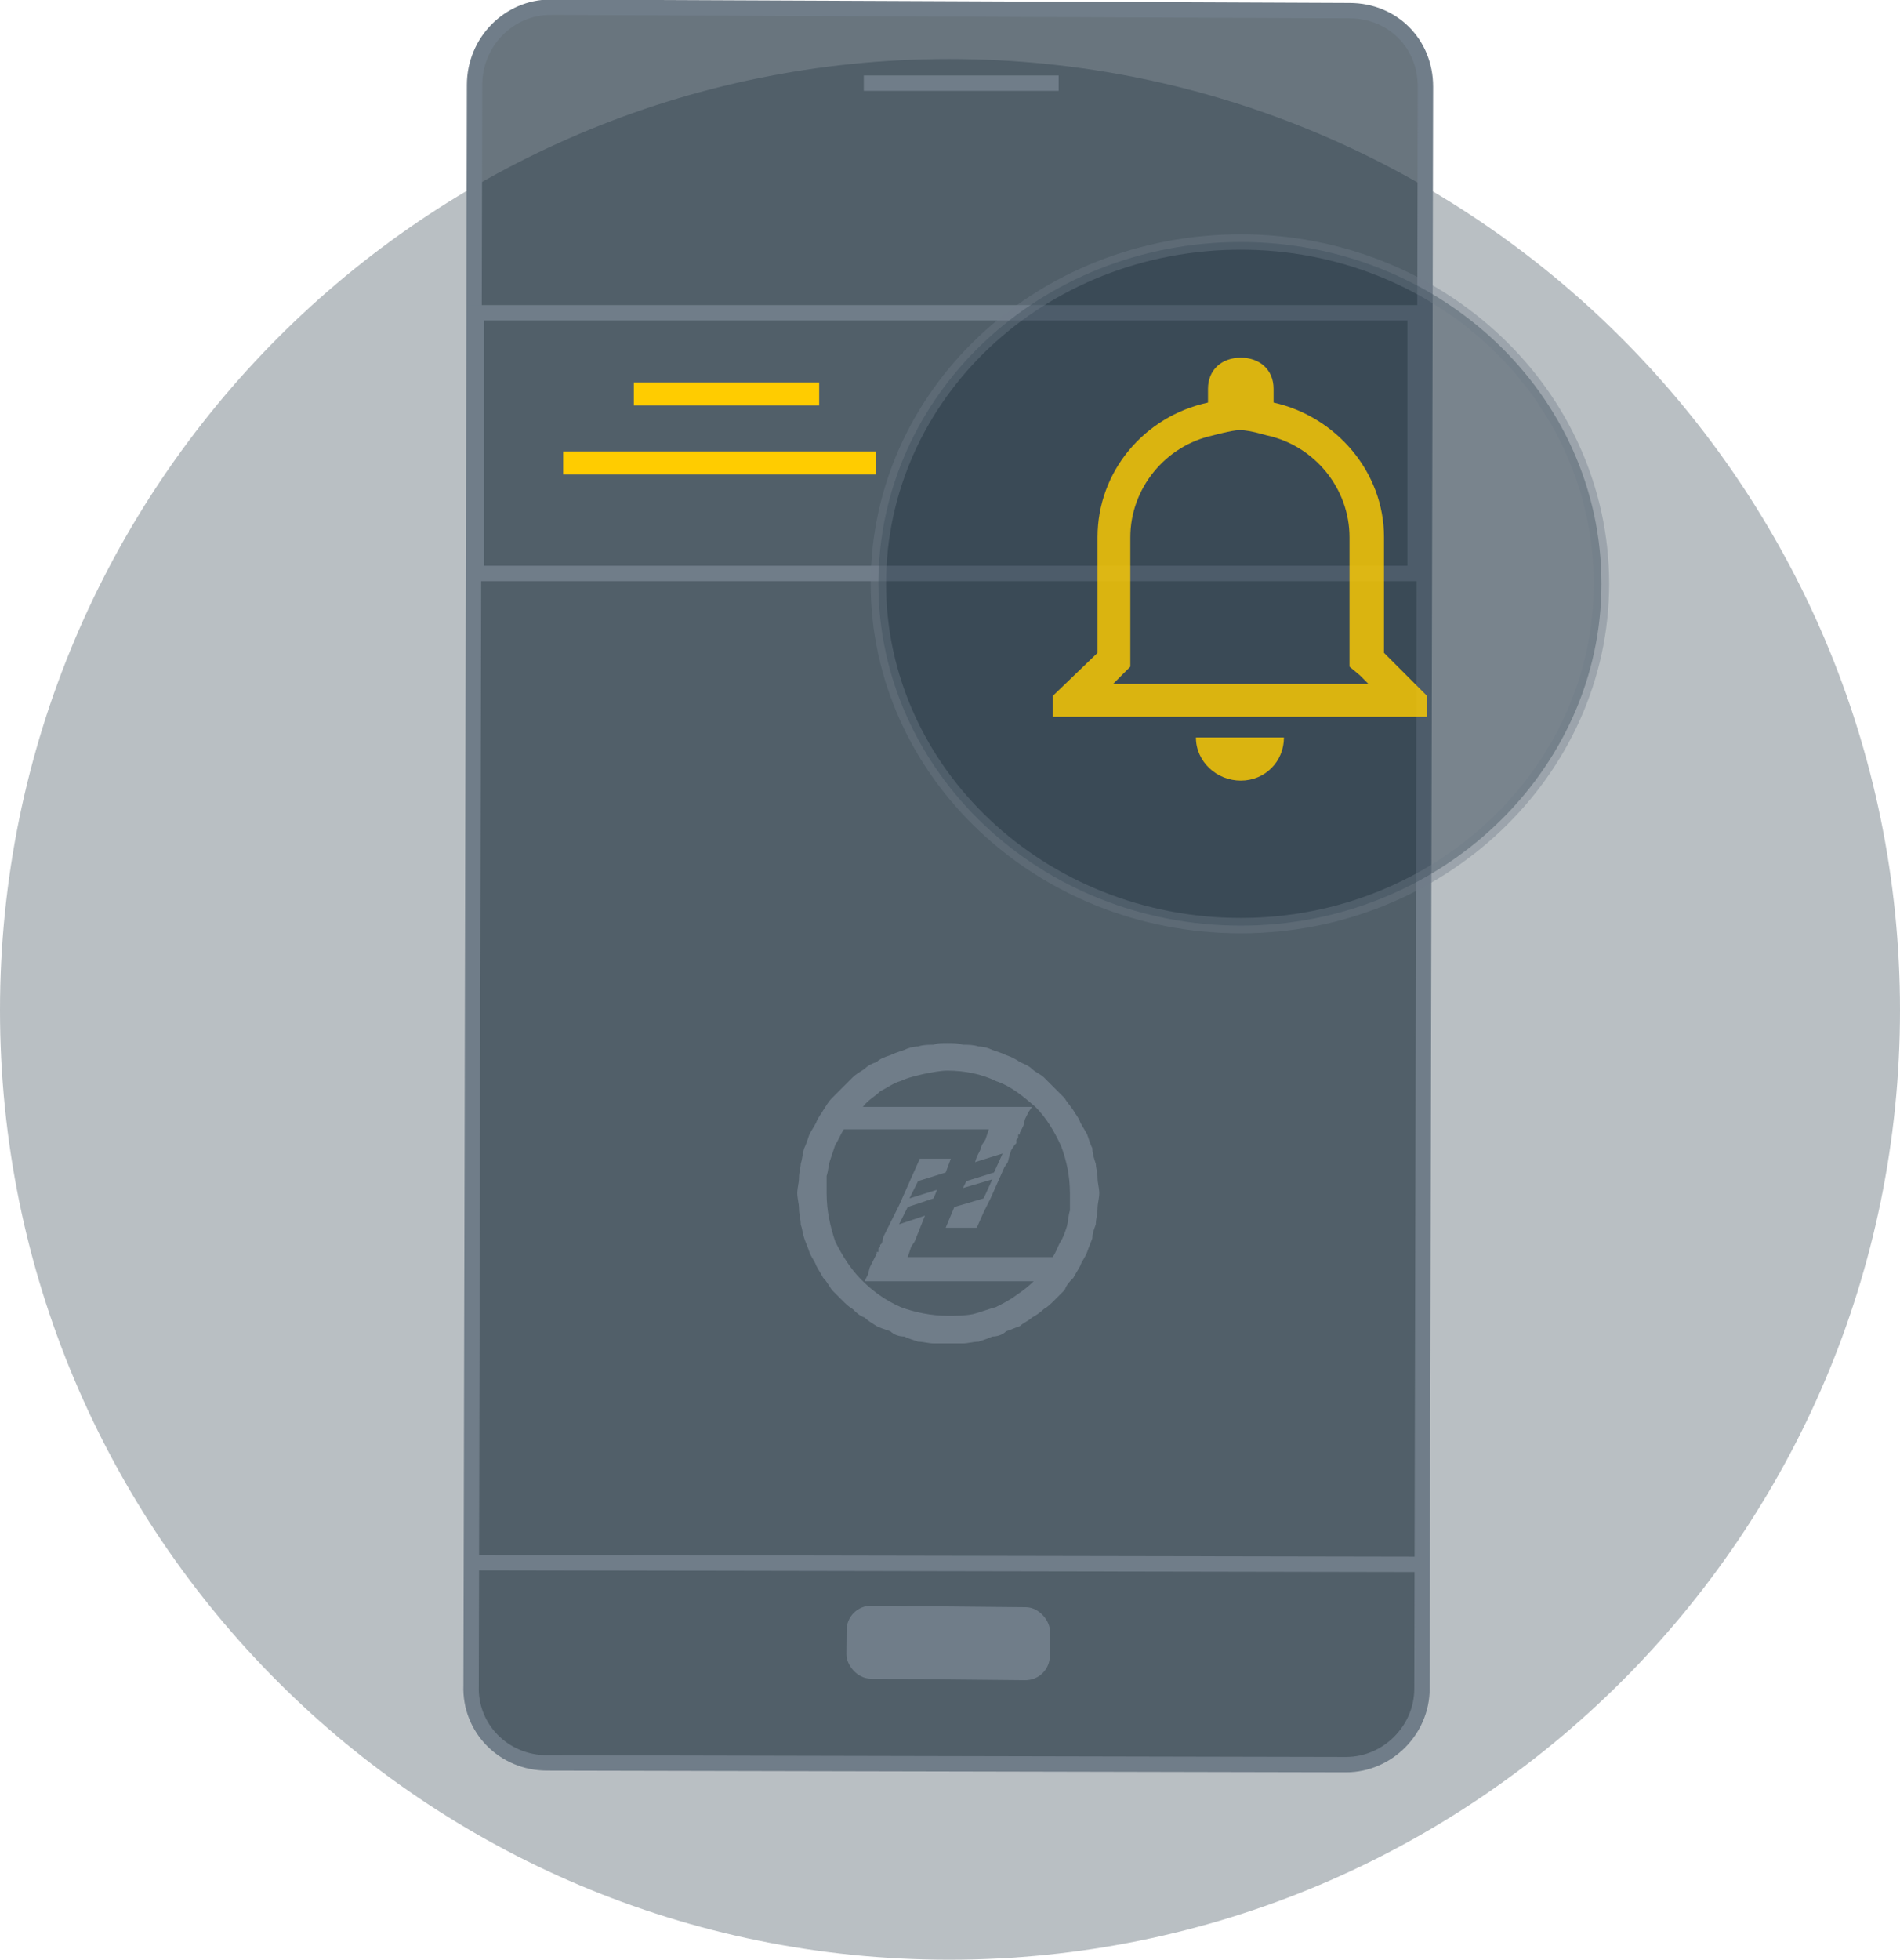 <?xml version="1.0" encoding="UTF-8"?>
<!DOCTYPE svg PUBLIC "-//W3C//DTD SVG 1.1//EN" "http://www.w3.org/Graphics/SVG/1.1/DTD/svg11.dtd">
<!-- Creator: CorelDRAW X7 -->
<svg xmlns="http://www.w3.org/2000/svg" xml:space="preserve" width="6.535cm" height="6.739cm" version="1.1" style="shape-rendering:geometricPrecision; text-rendering:geometricPrecision; image-rendering:optimizeQuality; fill-rule:evenodd; clip-rule:evenodd"
viewBox="0 0 1101 1135"
 xmlns:xlink="http://www.w3.org/1999/xlink">
 <defs>
  <style type="text/css">
   <![CDATA[
    .str3 {stroke:#707D89;stroke-width:8.912;stroke-opacity:0.396}
    .str0 {stroke:#707D89;stroke-width:8.912}
    .str2 {stroke:#FFCC00;stroke-width:13.368;stroke-linecap:square}
    .str1 {stroke:#707D89;stroke-width:8.912;stroke-linecap:square}
    .fil2 {fill:none;fill-rule:nonzero}
    .fil3 {fill:#707D89}
    .fil4 {fill:#192C3A;fill-rule:nonzero;fill-opacity:0.396}
    .fil1 {fill:#192C3A;fill-rule:nonzero;fill-opacity:0.651}
    .fil5 {fill:#FFCC00;fill-opacity:0.812}
    .fil0 {fill:url(#id0);fill-rule:nonzero;fill-opacity:0.302}
   ]]>
  </style>
  <linearGradient id="id0" gradientUnits="userSpaceOnUse" x1="550.29" y1="150.306" x2="550.29" y2="1134.88">
   <stop offset="0" style="stop-opacity:1; stop-color:#192C3A"/>
   <stop offset="1" style="stop-opacity:1; stop-color:#192C3A"/>
  </linearGradient>
 </defs>
 <g id="Layer_x0020_1">
  <path id="Oval-2" class="fil0" d="M550 1135c304,0 551,-246 551,-550 0,-304 -247,-551 -551,-551 -304,0 -550,247 -550,551 0,304 246,550 550,550z"/>
  <path class="fil1" d="M319 4l463 2c25,0 44,19 44,44l-2 928c0,24 -20,44 -44,44l-463 -1c-25,0 -45,-20 -44,-45l2 -927c0,-25 20,-45 44,-45z"/>
  <path class="fil2 str0" d="M319 4l463 2c25,0 44,19 44,44l-2 928c0,24 -20,44 -44,44l-463 -1c-25,0 -45,-20 -44,-45l2 -927c0,-25 20,-45 44,-45z"/>
  <line id="Line" class="fil2 str1" x1="276" y1="905" x2="822" y2= "906" />
  <line id="Line_0" class="fil2 str1" x1="505" y1="48" x2="609" y2= "48" />
  <rect class="fil3" transform="matrix(0.832 0.008 -0.008 0.832 490.741 929.826)" width="141.695" height="50.797" rx="17" ry="17"/>
  <line id="Line_1" class="fil2 str2" x1="333" y1="268" x2="501" y2= "268" />
  <line id="Line_2" class="fil2 str2" x1="374" y1="228" x2="468" y2= "228" />
  <rect id="path-2" class="fil2 str0" x="276" y="181" width="544" height="151"/>
  <path class="fil3" d="M549 604c3,0 6,0 9,1 3,0 6,0 9,1 3,0 6,1 8,2 3,1 6,2 8,3 3,1 5,2 8,4 2,1 5,2 7,4 2,2 5,3 7,5 2,2 4,4 6,6 2,2 4,4 6,6 1,2 3,4 5,7 1,2 3,4 4,7 1,2 3,5 4,7 1,3 2,6 3,8 0,3 1,6 2,9 0,2 1,5 1,8 0,3 1,6 1,9 0,3 -1,6 -1,9 0,3 -1,6 -1,9 -1,3 -2,5 -2,8 -1,3 -2,5 -3,8 -1,3 -3,5 -4,8 -1,2 -3,5 -4,7 -2,2 -4,4 -5,7 -2,2 -4,4 -6,6 -2,2 -4,4 -6,5 -2,2 -5,4 -7,5 -2,2 -5,3 -7,5 -3,1 -5,2 -8,3 -2,2 -5,3 -8,3 -2,1 -5,2 -8,3 -3,0 -6,1 -9,1 -3,0 -6,0 -9,0 -3,0 -6,0 -8,0 -3,0 -6,-1 -9,-1 -3,-1 -6,-2 -8,-3 -3,0 -6,-1 -8,-3 -3,-1 -6,-2 -8,-3 -3,-2 -5,-3 -7,-5 -3,-1 -5,-3 -7,-5 -2,-1 -4,-3 -6,-5 -2,-2 -4,-4 -6,-6 -2,-3 -3,-5 -5,-7 -1,-2 -3,-5 -4,-7 -1,-3 -3,-5 -4,-8 -1,-3 -2,-5 -3,-8 -1,-3 -1,-5 -2,-8 0,-3 -1,-6 -1,-9 0,-3 -1,-6 -1,-9 0,-3 1,-6 1,-9 0,-3 1,-6 1,-8 1,-3 1,-6 2,-9 1,-2 2,-5 3,-8 1,-2 3,-5 4,-7 1,-3 3,-5 4,-7 2,-3 3,-5 5,-7 2,-2 4,-4 6,-6 2,-2 4,-4 6,-6 2,-2 4,-3 7,-5 2,-2 4,-3 7,-4 2,-2 5,-3 8,-4 2,-1 5,-2 8,-3 2,-1 5,-2 8,-2 3,-1 6,-1 9,-1 2,-1 5,-1 8,-1zm0 16c-4,0 -9,1 -14,2 -4,1 -9,2 -13,4 -4,1 -8,4 -12,6 -3,3 -7,5 -10,9l24 0 25 0 24 0 25 0 -2 3 -2 4 -1 4 -2 4 0 0 0 0 0 0 0 0 0 1 0 0 -1 0 0 1 0 1 -1 1 0 2 -1 1 0 0 0 0 0 0 0 0 -2 3 -1 3 -1 4 -2 3 -4 9 -4 9 -4 8 -4 9 -4 0 -5 0 -4 0 -5 0 5 -12 17 -5 5 -11 -17 5 2 -4 16 -5 5 -11 -16 5 1 -3 2 -4 0 0 0 0 0 0 0 0 1 -3 2 -3 1 -3 1 -3 -21 0 -21 0 -21 0 -21 0c-2,3 -3,6 -5,9 -1,3 -2,6 -3,9 -1,3 -1,6 -2,9 0,4 0,7 0,10 0,10 2,19 5,28 4,8 9,16 15,22 7,7 14,12 23,16 8,3 18,5 27,5 5,0 10,0 15,-1 4,-1 9,-3 13,-4 4,-2 8,-4 12,-7 3,-2 7,-5 10,-8l-24 0 -25 0 -24 0 -25 0 2 -4 1 -4 2 -4 2 -4 0 0 0 0 0 0 0 0 0 0 0 -1 1 0 0 0 0 -2 1 -1 0 -1 1 -1 0 0 0 0 0 0 0 0 1 -4c3,-6 6,-12 9,-18l4 -9 4 -9 4 -9 4 0 5 0 4 0 5 0 -3 8 -16 5 -5 10 16 -5 -2 5 -15 5 -5 10 15 -5 -6 15 -2 3 -1 3 -1 3 21 0 21 0 21 0 21 0c2,-3 3,-6 4,-8 2,-3 3,-6 4,-9 1,-3 1,-7 2,-10 0,-3 0,-6 0,-10 0,-10 -2,-19 -5,-27 -4,-9 -9,-17 -15,-23 -7,-6 -14,-12 -23,-15 -8,-4 -18,-6 -28,-6z"/>
  <path id="Oval-2_3" class="fil4 str3" d="M928 338c0,-110 -94,-198 -209,-198 -116,0 -210,88 -210,198 0,109 94,198 210,198 115,0 209,-89 209,-198z"/>
  <path id="Shape" class="fil5" d="M719 249c5,0 15,3 15,3 28,6 48,31 48,59l0 67 0 8 6 5 5 5 -148 0 5 -5 5 -5 0 -8 0 -67c0,-28 20,-53 48,-59 0,0 11,-3 15,-3l1 0zm0 -42c-11,0 -19,7 -19,18l0 8c-37,8 -64,40 -64,78l0 67 -26 25 0 12 217 0 0 -12 -25 -25 0 -67c0,-38 -28,-70 -64,-78l0 -8c0,-11 -8,-18 -19,-18l0 0 0 0zm25 220l-51 0c0,14 12,25 26,25 14,0 25,-11 25,-25l0 0 0 0z"/>
 </g>
</svg>
